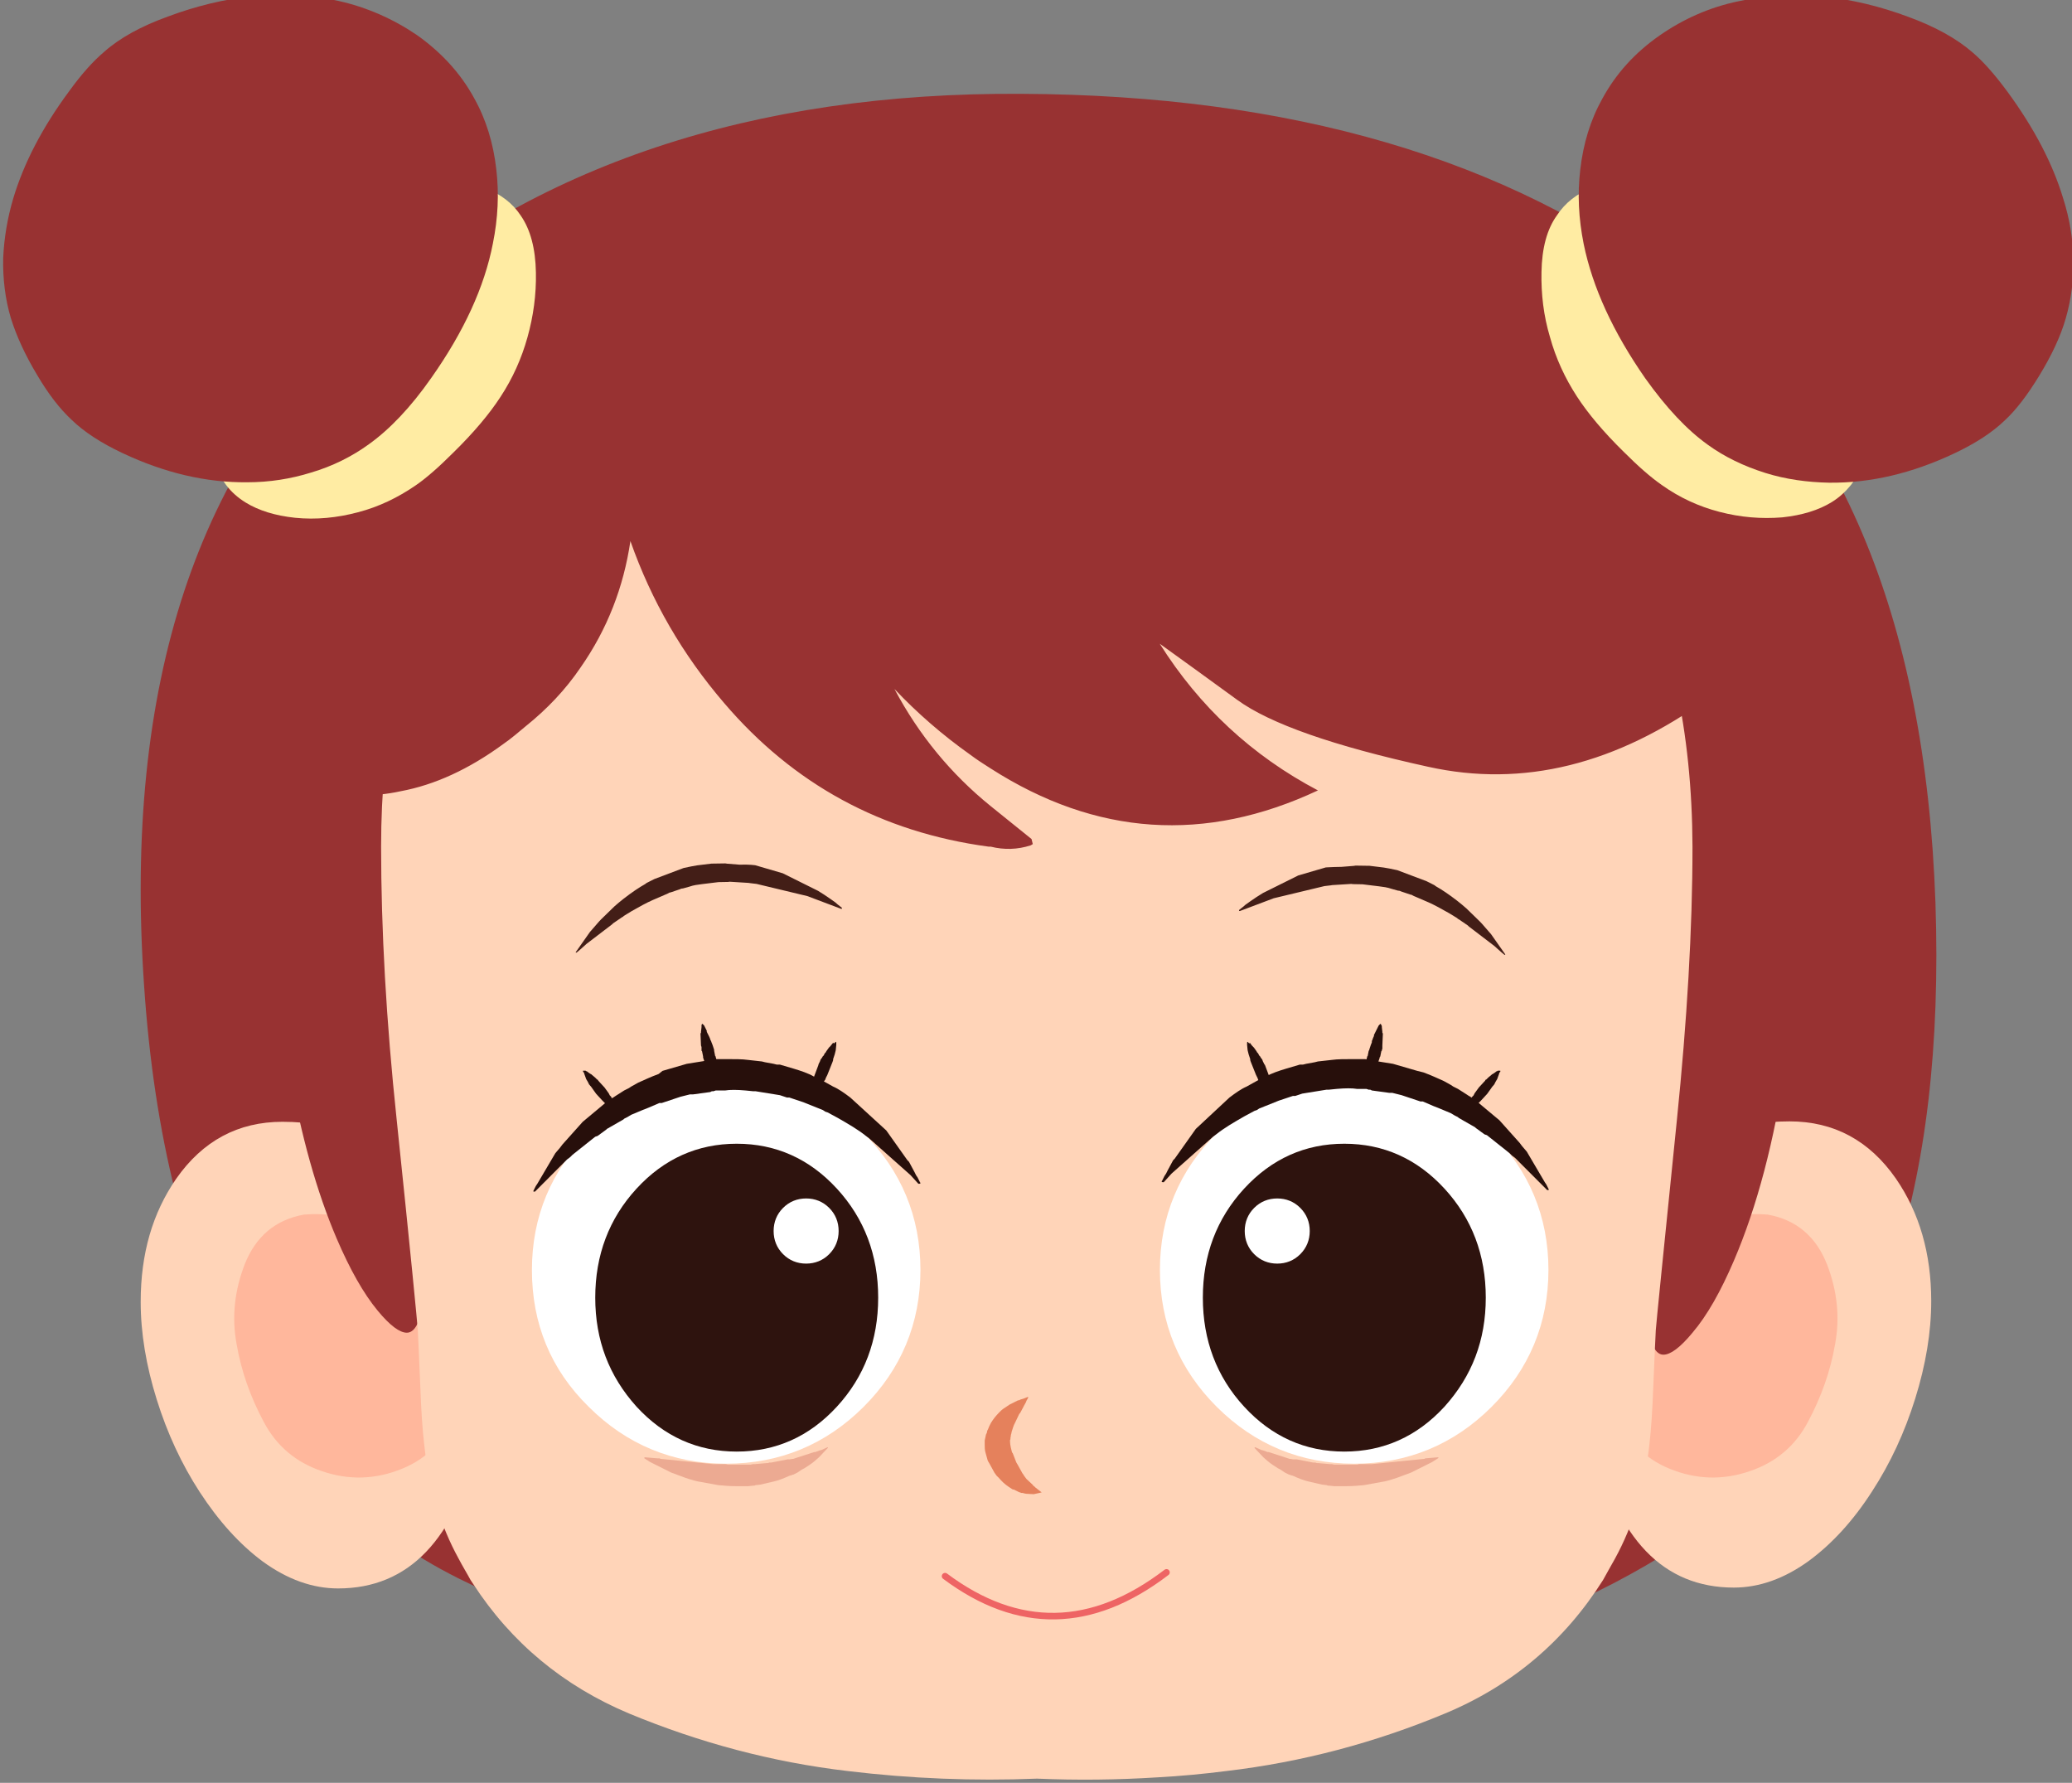 <?xml version="1.0" encoding="utf-8"?>
<!-- Generator: Adobe Illustrator 16.0.0, SVG Export Plug-In . SVG Version: 6.00 Build 0)  -->
<!DOCTYPE svg PUBLIC "-//W3C//DTD SVG 1.1//EN" "http://www.w3.org/Graphics/SVG/1.1/DTD/svg11.dtd">
<svg version="1.1" id="레이어_1" xmlns="http://www.w3.org/2000/svg" xmlns:xlink="http://www.w3.org/1999/xlink" x="0px"
	 y="0px" width="252px" height="216.8px" viewBox="0 0 252 216.8" style="enable-background:new 0 0 252 216.8;"
	 xml:space="preserve">
<rect x="0" y="0" width="252" height="216.8" fill="#808080" stroke="none"/>
<style type="text/css">
<![CDATA[
	.st0{fill:#7B4320;}
	.st1{fill:#E5815C;}
	.st2{fill:none;stroke:#431E17;stroke-width:2.2;stroke-linecap:round;stroke-linejoin:round;stroke-miterlimit:2.2;}
	.st3{fill:#B352D7;}
	.st4{fill:#ECAA92;}
	.st5{fill:#581F15;}
	.st6{fill:none;stroke:#E5815C;stroke-width:3.3;stroke-linecap:round;stroke-linejoin:round;stroke-miterlimit:2.2;}
	.st7{fill:#270F0B;}
	.st8{fill:none;stroke:#EE6464;stroke-width:1.55;stroke-linecap:round;stroke-linejoin:round;stroke-miterlimit:2.054;}
	.st9{fill:none;stroke:#2E0A0A;stroke-width:1.1;stroke-linecap:round;stroke-linejoin:round;stroke-miterlimit:2.2;}
	.st10{fill:#983232;}
	.st11{fill:#2E130E;}
	.st12{fill:#FFB79C;}
	.st13{fill:#FFD4B8;}
	.st14{fill:#FFECA3;}
	.st15{fill:#FFFFFF;}
	.st16{fill:#64331C;}
	.st17{fill:none;stroke:#ECAA92;stroke-width:2.2;stroke-linecap:round;stroke-linejoin:round;stroke-miterlimit:2.2;}
	.st18{fill:none;stroke:#270F0B;stroke-width:2.2;stroke-linecap:round;stroke-linejoin:round;stroke-miterlimit:2.2;}
	.st19{fill:none;stroke:#6633CC;stroke-width:5.5;stroke-linecap:round;stroke-linejoin:round;stroke-miterlimit:2.2;}
	.st20{fill:none;stroke:#EE6464;stroke-width:1.65;stroke-linecap:round;stroke-linejoin:round;stroke-miterlimit:2.2;}
	.st21{fill:#D20B0B;}
	.st22{fill:#742222;}
	.st23{fill:#431E17;}
]]>
</style>
<g transform="matrix( 0.513, 0, 0, 0.514, 514.9,671.9) ">
	<g transform="matrix( 1, 0, 0, 1, -3.95,-13.3) ">
		<g transform="matrix( 1, 0, 0, 1, 0,0) ">
			<g>
				<g id="girl01_00____girl01_girl01_00________5_0_Layer1_0_FILL">
					<path class="st10" d="M-757.6-1271.7c-63.7-0.4-115.6,16.9-155.4,51.8c-39.9,34.9-57.5,87.9-52.6,159.1
						c4.8,71.2,29.7,117.9,74.5,140.3c44.9,22.3,97.8,31.9,159,28.7c61.1-3.2,108.8-18.4,143.2-45.8c34.4-27.4,50.3-75,48-142.8
						c-2.4-67.8-23.2-116.5-62.2-146.2C-642.4-1256.4-693.8-1271.4-757.6-1271.7z"/>
				</g>
			</g>
		</g>
		<g transform="matrix( 1, 0, 0, 1, 0,0) ">
			<g>
				<g id="girl01_00____girl01_girl01_00________5_0_Layer0_0_FILL_FL">
					<path class="st14" d="M-634.3-1229.5c-0.1,5.2,0.5,10.3,2,15.3c1.4,5.1,3.6,9.8,6.4,14.1c2.6,4,6.3,8.4,11.1,13.1
						c3.5,3.5,6.5,6.1,9.1,7.9c4.1,2.9,8.6,5,13.6,6.3c5,1.3,9.9,1.7,14.9,1.3c4.7-0.5,8.6-1.7,11.7-3.6c1.8-1.1,3.3-2.5,4.6-4.1
						c1.3-1.7,2.2-3.5,2.6-5.5c0.5-2.4,0.3-5.8-0.6-10c-0.1-0.4-0.9-3.6-2.4-9.6c-1.5-5.3-2.8-9.2-4-11.6c-1.6-3.2-3.8-6.5-6.6-9.7
						c-5.7-6.8-12.3-12.7-19.8-17.6c-7.1-4.8-13.7-7.4-19.9-7.9c-3.8-0.3-7.4,0.2-10.7,1.6c-3.6,1.4-6.4,3.6-8.3,6.5
						C-633-1239.7-634.2-1235.2-634.3-1229.5z"/>
				</g>
			</g>
		</g>
		<g transform="matrix( 1, 0, 0, 1, 0,0) ">
			<g>
				<g id="girl01_00____girl01_girl01_00________5_0_Layer0_1_FILL">
					<path class="st10" d="M-606.3-1285.5c-5.9,4.1-10.4,9.1-13.6,15c-2.8,5-4.5,10.6-5.2,16.7c-0.7,5.8-0.4,11.6,0.8,17.6
						c2.1,10.3,7,20.9,14.6,31.8c5,7,9.9,12.2,14.8,15.7c4,2.9,8.6,5.1,13.7,6.7c4.8,1.5,9.9,2.2,15.1,2.3
						c9.8,0.1,19.6-2.2,29.6-6.9c5.1-2.4,9.1-5,12.1-7.9c2.8-2.6,5.4-6.1,8.1-10.5c3-4.9,5.1-9.4,6.3-13.6c1.3-4.5,1.9-9.2,1.8-14.1
						c-0.1-4.7-0.9-9.5-2.4-14.2c-2.5-8.3-6.9-16.7-13.3-25.4c-2.9-3.9-5.6-7-8.2-9.2c-3.8-3.3-8.9-6.1-15.2-8.4
						c-6.7-2.5-13.4-4.1-20-4.8c-7.1-0.7-13.9-0.3-20.3,1.1C-594.4-1292.2-600.7-1289.4-606.3-1285.5z"/>
				</g>
			</g>
		</g>
		<g transform="matrix( 1, 0, 0, 1, 0,0) ">
			<g>
				<g id="girl01_00____girl01_girl01_00________5_0_Layer0_2_FILL">
					<path class="st13" d="M-882.9-978.1c0-0.7,0.1-1.4,0.1-2.1c-5.5-16.1-11.7-27.9-18.7-35.4c-8.1-8.6-18.5-12.9-31.3-12.9
						c-10.5,0-18.9,4.5-25.2,13.5c-5.6,8.1-8.4,17.7-8.4,29.1c0,7.4,1.3,15.1,3.8,23.1c2.5,8,5.9,15.3,10.2,21.9
						c4.5,6.9,9.5,12.4,14.9,16.4c5.9,4.3,11.9,6.4,17.9,6.4c16.7,0,27.8-11.5,33.2-34.5C-884.7-959.9-883.5-968.4-882.9-978.1z"/>
				</g>
			</g>
		</g>
		<g transform="matrix( -1, 0, 0, 1, 583.65,-255.25) ">
			<g>
				<g id="girl01_00____girl01_girl01_00________5_0_Layer0_3_FILL">
					<path class="st12" d="M1481.3-738.4c-0.8,0.9-1.6,1.7-2.6,2.4c-4.6,3.3-6.8,7.6-6.6,13c0.2,6.3,1.3,12.5,3.4,18.5
						c2.2,6.3,6.4,10.8,12.5,13.3c6.3,2.6,12.7,2.8,19.1,0.6c6.2-2.1,10.8-6,13.8-11.7c3.1-5.8,5.3-11.9,6.4-18.3
						c1.2-6.4,0.5-12.7-1.9-18.9c-2.6-6.6-7.3-10.6-14.1-11.8c-5.1-0.4-10,0.3-14.7,2.2C1490.6-746.8,1485.5-743.2,1481.3-738.4z"/>
				</g>
			</g>
		</g>
		<g transform="matrix( 1, 0, 0, 1, 0,0) ">
			<g>
				<g id="girl01_00____girl01_girl01_00________5_0_Layer0_4_FILL">
					<path class="st10" d="M-898.3-1015.4c0-7.1-0.3-15.5-0.9-25.2l-9-70l-22.9,70c2.7,15.3,6.4,28.6,11.2,39.8
						c3.1,7.2,6.3,12.9,9.7,17c2.9,3.5,5.2,5.2,6.9,5.2c2.2,0,3.7-3.5,4.3-10.5C-898.6-993.8-898.3-1002.6-898.3-1015.4z"/>
				</g>
			</g>
		</g>
		<g transform="matrix( 1, 0, 0, 1, 0,0) ">
			<g>
				<g id="girl01_00____girl01_girl01_00________5_0_Layer0_5_FILL">
					<path class="st13" d="M-550.3-1015.1c-6.3-9-14.7-13.5-25.2-13.5c-12.8,0-23.2,4.3-31.3,12.9c-7,7.5-13.2,19.3-18.7,35.4
						c0,0.7,0,1.4,0.1,2.1c0.6,9.7,1.8,18.2,3.5,25.4c5.4,23,16.5,34.5,33.2,34.5c6,0,12-2.1,17.9-6.4c5.4-4,10.4-9.4,14.9-16.4
						c4.3-6.6,7.7-13.9,10.2-21.9c2.5-8,3.8-15.7,3.8-23.1C-541.9-997.3-544.7-1007-550.3-1015.1z"/>
				</g>
			</g>
		</g>
		<g transform="matrix( 1, 0, 0, 1, -583.7,-255.25) ">
			<g>
				<g id="girl01_00____girl01_girl01_00________5_0_Layer0_6_FILL">
					<path class="st12" d="M-27-738.4c-0.8,0.9-1.6,1.7-2.6,2.4c-4.6,3.3-6.8,7.6-6.6,13c0.2,6.3,1.3,12.5,3.4,18.5
						c2.2,6.3,6.4,10.8,12.5,13.3c6.3,2.6,12.7,2.8,19.1,0.6c6.2-2.1,10.8-6,13.8-11.7c3.1-5.8,5.3-11.9,6.4-18.3
						c1.2-6.4,0.5-12.7-1.9-18.9c-2.6-6.6-7.3-10.6-14.1-11.8c-5.1-0.4-10,0.3-14.7,2.2C-17.7-746.8-22.8-743.2-27-738.4z"/>
				</g>
			</g>
		</g>
		<g transform="matrix( 1, 0, 0, 1, 0,0) ">
			<g>
				<g id="girl01_00____girl01_girl01_00________5_0_Layer0_7_FILL">
					<path class="st10" d="M-588.7-995.6c5.5-12.8,9.6-28.3,12.3-46.6c6.8-68.1,1-90.2-17.3-66.4c-16.4-5.8-21.5,16.3-15.3,66.4
						c-0.9,12.6-1.4,23.3-1.4,32c0,12.9,0.2,21.6,0.7,26.3c0.7,7,2.1,10.5,4.3,10.5c1.7,0,4-1.7,6.9-5.2
						C-595-982.7-591.8-988.4-588.7-995.6z"/>
				</g>
			</g>
		</g>
		<g transform="matrix( 1, 0, 0, 1, 0,0) ">
			<g>
				<g id="girl01_00____girl01_girl01_00________5_0_Layer0_8_FILL">
					<path class="st13" d="M-613.9-1164.5c-37.4-26.8-82.8-43.4-136.2-49.9c-55.4,4.1-103.9,21.7-145.5,52.9
						c-9.2,19.4-13.8,42-13.8,67.9c0,19.6,1.2,41.2,3.7,64.7c3.3,31.5,4.9,48.1,5,49.7c0.1,1.8,0.3,6.3,0.6,13.5
						c0.2,5.5,0.5,10,0.9,13.4c1.1,10.4,3.9,19.4,8.2,27.2c1,1.9,2,3.5,2.8,5c0.2,0.3,0.4,0.6,0.6,0.9c9.1,14,21.5,24.2,37,30.7
						c16.7,6.9,33.9,11.5,51.8,13.6c14.9,1.8,29.9,2.4,44.9,1.8c9.5,0.4,19,0.3,28.5-0.3c5.5-0.3,10.9-0.8,16.4-1.5
						c17.9-2.1,35.2-6.7,51.8-13.6c15.9-6.6,28.4-17.2,37.5-31.6c0.8-1.4,1.7-3.1,2.8-5c4.3-7.8,7.1-16.9,8.2-27.2
						c0.4-3.5,0.7-7.9,0.9-13.4c0.3-7.2,0.5-11.7,0.6-13.5c0.1-1.6,1.8-18.2,5-49.7c2.4-23.5,3.7-45.1,3.7-64.7
						C-598.6-1120.8-603.7-1144.4-613.9-1164.5z"/>
				</g>
			</g>
		</g>
		<g transform="matrix( 1, 0, 0, 1, 0,0) ">
			<g>
				<g id="girl01_00____girl01_girl01_00________5_0_Layer0_9_FILL">
					<path class="st10" d="M-921.9-1147.3c-2.1,7.2-2.9,14.2-2.6,21.1c0.1,1.4,0.2,2.8,0.4,4c-0.6-0.7-1.1-1.6-1.3-2.7
						c-2.1-0.1-4.1,0.7-5.8,2.4c-1.7,1.6-2.6,3.6-2.6,5.7c0,1.6,0.6,3.2,1.6,4.8c0.9,1.4,2.2,2.6,3.7,3.5c2.5,1.4,5.7,2.3,9.8,2.6
						c1.4,0.1,2.7,0.2,4.1,0.2c3.4,0,6.6-0.3,9.8-1c8.1-1.5,16.2-5.2,24.4-11.2c1.9-1.3,3.6-2.8,5.3-4.2c5-4,9.4-8.6,13-13.9
						c6.3-9,10.2-19,11.8-29.9c5,14.2,12.4,26.9,22.2,38.3c16.5,19.3,37.4,30.6,62.7,34c0.2,0,0.3,0,0.5,0c3.2,0.8,6.4,0.7,9.5-0.3
						c0.2-0.1,0.3-0.2,0.5-0.3l-0.3-1.2l-9.7-7.8c-9.4-7.6-17-16.8-22.8-27.7c5.4,5.7,11.4,10.9,17.9,15.5c1.6,1.2,3.3,2.3,4.9,3.3
						c25,16,50.9,17.7,77.6,5.2c-15.6-8.2-28.1-19.8-37.5-34.7c4.6,3.3,10.7,7.7,18.4,13.3c7.7,5.6,22.8,10.9,45.2,15.8
						c22.5,5,44.7-0.5,66.7-16.4l7.1-8.4c1.3-1.9,2.2-3.8,2.6-5.7c1-4.1,0.1-8.6-2.6-13.4c-3.4-4.7-7.2-9-11.6-13
						c-16.1-14.7-33.5-27.8-52.2-39.3c-4.7-3.3-8.3-5.9-10.8-7.6c-5.3-3.7-10-6.7-14.1-9.1c-26.8-15.3-61.5-21.8-104.3-19.5
						c-16.5,0.9-31.1,3-43.7,6.2c-15.4,4-28.6,10-39.7,17.9c-6.5,4.6-14.1,11.4-22.8,20.4c-5.8,6-10.6,11.3-14.4,15.8
						c-5,6-9.1,11.8-12.4,17.5C-917.1-1160.5-920-1153.9-921.9-1147.3z"/>
				</g>
			</g>
		</g>
		<g transform="matrix( 1, 0, 0, 1, 0,0) ">
			<g>
				<g id="girl01_00____girl01_girl01_00________5_0_Layer0_10_FILL">
					<path class="st14" d="M-935.1-1225.5c-2.8,3.3-5,6.5-6.6,9.7c-1.2,2.4-2.5,6.3-4,11.6c-1.5,5.9-2.3,9.1-2.4,9.6
						c-0.9,4.3-1.1,7.6-0.6,10c0.4,1.9,1.3,3.8,2.6,5.5c1.2,1.6,2.8,3,4.6,4.1c3.1,1.9,7,3.1,11.7,3.6c5,0.5,10,0,14.9-1.3
						c5-1.3,9.5-3.5,13.6-6.3c2.5-1.7,5.5-4.3,9.1-7.9c4.8-4.7,8.5-9.1,11.1-13.1c2.9-4.4,5-9.1,6.4-14.1c1.4-5,2.1-10.1,2-15.3
						c-0.1-5.7-1.3-10.2-3.6-13.5c-1.9-2.9-4.7-5-8.3-6.5c-3.4-1.4-6.9-1.9-10.7-1.6c-6.1,0.5-12.8,3.2-19.9,7.9
						C-922.8-1238.2-929.4-1232.3-935.1-1225.5z"/>
				</g>
			</g>
		</g>
		<g transform="matrix( 1, 0, 0, 1, 0,0) ">
			<g>
				<g id="girl01_00____girl01_girl01_00________5_0_Layer0_11_FILL">
					<path class="st10" d="M-919.6-1293.7c-6.4-1.4-13.2-1.8-20.3-1.1c-6.6,0.7-13.3,2.3-20,4.8c-6.4,2.3-11.5,5.1-15.2,8.4
						c-2.6,2.2-5.3,5.2-8.2,9.2c-6.4,8.6-10.8,17.1-13.3,25.4c-1.4,4.7-2.2,9.5-2.4,14.2c-0.1,5,0.5,9.7,1.8,14.1
						c1.3,4.2,3.4,8.8,6.3,13.6c2.6,4.4,5.3,7.9,8.1,10.5c3,2.9,7,5.5,12.1,7.9c10,4.7,19.8,7,29.6,6.9c5.2,0,10.3-0.8,15.1-2.3
						c5.1-1.5,9.7-3.8,13.7-6.7c4.9-3.5,9.9-8.7,14.8-15.7c7.7-10.9,12.6-21.5,14.6-31.8c1.2-5.9,1.5-11.8,0.8-17.6
						c-0.7-6.1-2.4-11.7-5.2-16.7c-3.2-5.9-7.8-10.9-13.6-15C-906.5-1289.4-912.8-1292.2-919.6-1293.7z"/>
				</g>
			</g>
		</g>
	</g>
	<g transform="matrix( 1, 0, 0, 1, -0.35,179.3) ">
		<g transform="matrix( 1, 0, 0, 1, 0,0) ">
			<g>
				<path id="girl01_00____girl01_girl01_00_________0_Layer0_0_1_STROKES" class="st8" d="M-779.3-1113.6
					c17.3,12.9,34.8,12.6,52.5-0.9"/>
			</g>
		</g>
	</g>
	<g transform="matrix( 1, 0, 0, 1, -0.35,149.8) ">
		<g transform="matrix( 1, 0, 0, 1, 0,0) ">
			<g>
				<g id="girl01_00____girl01_girl01_00______5_0_Layer0_0_STROKES_1_FILL">
					<path class="st1" d="M-760.7-1126.1l-0.7,0.2l-0.4,0.2l-0.2,0l-2,1l-1.5,1c-0.1,0.1-0.3,0.2-0.5,0.4l-0.5,0.5
						c-0.8,0.8-1.4,1.6-1.9,2.4c-0.3,0.5-0.5,1-0.7,1.5l-0.2,0.4l-0.1,0.5l-0.2,0.4l-0.3,1.4l0,1c0,0.6,0,1.3,0.2,1.9l0.5,1.8
						l0.2,0.4l0.1,0.1l0,0v0.1l0.1,0.1l0.1,0.2l1.1,2l0.5,0.7l0.2,0.2l0.1,0.1l0.3,0.3c0.6,0.7,1.3,1.4,2.2,2l0.6,0.4l0.3,0.2
						l0.2,0.1l0.2,0l1.2,0.6l0.6,0.2l0.3,0l0.3,0.1l0.5,0.1l1.8,0.1l1.4-0.3l0.4-0.1l0.1-0.1l-0.1,0l-1.4-1.1l-0.3-0.3l-0.2-0.1
						l-0.1-0.2l-1.5-1.4l-0.6-0.8l-0.1-0.2l-0.3-0.4l-0.1-0.2c-0.3-0.5-0.6-1.1-1-1.8l-0.3-0.5l-0.9-2.3v0l-0.1,0l-0.3-1.2
						c-0.1-0.4-0.2-1-0.2-1.8l0.1-0.2v-0.3l0.1-0.5v-0.2l0.1-0.3l0.1-0.5c0.3-0.9,0.5-1.6,0.7-1.9l1.1-2.3l0.2-0.2l0.8-1.5l0.1-0.2
						l0.5-0.9l0.1-0.3l0.4-0.7l0-0.2h-0.1L-760.7-1126.1z"/>
				</g>
			</g>
		</g>
	</g>
	<g transform="matrix( 1.687, 0, 0, 1.679, -1019.55,-526.55) ">
		<g>
			<g id="girl01_00____girl01_girl01_00________5____0_Layer4_0_FILL">
				<path class="st15" d="M227-286c0-7.5-2.7-14-8-19.3c-5.3-5.3-11.7-8-19.3-8c-7.5,0-14,2.7-19.3,8c-5.3,5.3-8,11.8-8,19.3
					c0,7.5,2.7,14,8,19.3c5.3,5.3,11.8,8,19.3,8c7.5,0,14-2.7,19.3-8C224.3-272,227-278.5,227-286z"/>
			</g>
		</g>
	</g>
	<g transform="matrix( -1.687, 0, 0, 1.679, 1013.7,-526.55) ">
		<g>
			<g id="girl01_00____girl01_girl01_00________5____0_Layer4_1_FILL">
				<path class="st15" d="M1121.1-286c0-7.5-2.7-14-8-19.3c-5.3-5.3-11.7-8-19.3-8c-7.5,0-14,2.7-19.3,8c-5.3,5.3-8,11.8-8,19.3
					c0,7.5,2.7,14,8,19.3c5.3,5.3,11.8,8,19.3,8c7.5,0,14-2.7,19.3-8C1118.5-272,1121.1-278.5,1121.1-286z"/>
			</g>
		</g>
	</g>
	<g transform="matrix( 1.305, 0, 0, 1.417, -769.95,-423.9) ">
		<g>
			<g id="girl01_00____girl01_girl01_00________5____0_Layer3_0_MEMBER_0_FILL">
				<path class="st11" d="M90.8-406.7c0-7.1-2.5-13.2-7.5-18.2c-5-5-11.1-7.5-18.2-7.5c-7.1,0-13.2,2.5-18.2,7.5
					c-5,5-7.5,11.1-7.5,18.2c0,7.1,2.5,13.2,7.5,18.2c5,5,11.1,7.5,18.2,7.5c7.1,0,13.2-2.5,18.2-7.5
					C88.3-393.6,90.8-399.6,90.8-406.7z"/>
			</g>
		</g>
	</g>
	<g transform="matrix( -1.243, 0, 0, 1.243, -21.35,-13.6) ">
		<g>
			<g id="girl01_00____girl01_girl01_00________5____0_Layer3_0_MEMBER_1_FILL">
				<path class="st15" d="M552.9-806.4c0-1.7-0.6-3.2-1.8-4.4c-1.2-1.2-2.7-1.8-4.4-1.8s-3.2,0.6-4.4,1.8c-1.2,1.2-1.8,2.7-1.8,4.4
					c0,1.7,0.6,3.2,1.8,4.4c1.2,1.2,2.7,1.8,4.4,1.8s3.2-0.6,4.4-1.8C552.3-803.2,552.9-804.7,552.9-806.4z"/>
			</g>
		</g>
	</g>
	<g transform="matrix( -1.305, 0, 0, 1.417, 764.1,-423.9) ">
		<g>
			<g id="girl01_00____girl01_girl01_00________5____0_Layer2_0_MEMBER_0_FILL">
				<path class="st11" d="M1246.5-406.7c0-7.1-2.5-13.2-7.5-18.2c-5-5-11.1-7.5-18.2-7.5c-7.1,0-13.2,2.5-18.2,7.5
					c-5,5-7.5,11.1-7.5,18.2c0,7.1,2.5,13.2,7.5,18.2c5,5,11.1,7.5,18.2,7.5c7.1,0,13.2-2.5,18.2-7.5
					C1244-393.6,1246.5-399.6,1246.5-406.7z"/>
			</g>
		</g>
	</g>
	<g transform="matrix( 1.243, 0, 0, 1.243, 15.5,-13.6) ">
		<g>
			<g id="girl01_00____girl01_girl01_00________5____0_Layer2_0_MEMBER_1_FILL">
				<path class="st15" d="M-660-806.4c0-1.7-0.6-3.2-1.8-4.4c-1.2-1.2-2.7-1.8-4.4-1.8c-1.7,0-3.2,0.6-4.4,1.8
					c-1.2,1.2-1.8,2.7-1.8,4.4c0,1.7,0.6,3.2,1.8,4.4c1.2,1.2,2.7,1.8,4.4,1.8c1.7,0,3.2-0.6,4.4-1.8
					C-660.6-803.2-660-804.7-660-806.4z"/>
			</g>
		</g>
	</g>
	<g transform="matrix( 1, 0, 0, 1, 71,77.5) ">
		<g transform="matrix( -1.243, 0, 0, 1.243, -90.05,-98.85) ">
			<g>
				<g id="girl01_00____girl01_girl01_00__________5_0_Layer3_0_STROKES_1_FILL">
					<path class="st4" d="M520.3-756.9l-2.4-0.2c-0.1,0-0.1,0-0.1,0.1l0.1,0.1l1.1,0.7l4,2l2.7,1c1.2,0.4,2.2,0.7,3,0.8l3.3,0.6
						c1,0.1,2.2,0.2,3.5,0.2l2.2,0l0.9-0.1h0.3l0.2-0.1l0.9-0.1l2.6-0.6c0.9-0.2,1.9-0.6,3-1.1l0.4-0.1l0.2-0.1l0.1,0l0.8-0.4
						l0.3-0.2l0.3-0.2l0.3-0.2l0.2-0.1l0.2-0.1c0.6-0.4,1.3-0.8,2-1.4l0.8-0.7l1.7-1.8l-0.1-0.1h-0.1l-1.1,0.5l-0.4,0.1l-0.8,0.3
						l-0.2,0l-3.4,1.1l-0.3,0.1l-0.3,0.1c0,0-0.3,0-0.7,0.1H545l-0.2,0l-3.1,0.6h-0.4L541-756h-0.2l-2.3,0.2h-0.4l-0.4,0.1h-4.4
						l-0.4-0.1h-0.8l-0.2,0h-0.2l-0.4,0h-0.8l-10-1l-0.2-0.1H520.3z"/>
				</g>
			</g>
		</g>
		<g transform="matrix( 1.855, 0, 0, 1.855, -1199.3,-665) ">
			<g>
				<g id="girl01_00____girl01_girl01_00__________5_0_Layer2_0_STROKES_1_FILL">
					<path class="st7" d="M248.3-251.4l-3.1-0.9l-2.5-0.4l-0.2-0.1h-0.2l-0.7-0.1h-0.4l-0.4,0h-0.5c-1.3,0-2.2,0-2.9,0.1l-1.8,0.2
						l-0.4,0.1l-1.1,0.2l-0.4,0.1l-0.4,0l-1.7,0.5c-1,0.3-1.9,0.6-2.6,1l-0.2,0.1l-0.2,0.1l-0.3,0.1l-1.8,1
						c-0.7,0.3-1.4,0.8-2.2,1.4L220-244l-2.7,3.8l-0.1,0.1l-0.1,0.1l-0.7,1.3l-0.2,0.4l-0.2,0.3l-0.3,0.6c-0.1,0.1-0.1,0.2,0.1,0.2
						h0.1l1-1.1l5.3-4.7l0.4-0.3c1-0.8,2.2-1.5,3.6-2.3l1.3-0.7l0.3-0.1l0.3-0.2l2.5-1l1.2-0.4l0.3-0.1l0.3-0.1l0.3,0l0.9-0.3
						l3.1-0.5h0.3l1-0.1c1.1-0.1,2-0.1,2.6,0h0.1l-0.2,0h0l0.1,0h0.5l0.2,0h0.5l0.3,0.1h0.2l0.2,0.1l2.2,0.3l0.2,0h0.2l1.2,0.3
						l0.3,0.1l0.3,0.1l1.8,0.6l0.3,0l1.4,0.6c0.3,0.1,1,0.4,2.2,0.9l0.5,0.3l0.4,0.2l0.1,0.1l2.1,1.2l0.1,0.1l1.1,0.8l0.3,0.1
						l2.9,2.3l0.3,0.3l0.4,0.3l4.1,4.1h0.2v-0.1l-0.3-0.6l-0.2-0.3l-2.3-3.9l-0.6-0.7l-0.3-0.4l-2.6-2.9l-3-2.5l-0.6-0.4l-0.1-0.1
						l-0.2-0.1l-0.3-0.2l-1.1-0.7l-0.6-0.3l-0.3-0.2l-0.9-0.5c-0.7-0.3-1.5-0.7-2.6-1.1L248.3-251.4z"/>
				</g>
			</g>
		</g>
		<g transform="matrix( -1.243, 0, 0, 1.243, -90.05,-90.75) ">
			<g>
				<g id="girl01_00____girl01_girl01_00__________5_0_Layer1_0_STROKES_1_FILL">
					<path class="st7" d="M506.2-837.2l-0.2,0v0.2l0.1,0.1l0.1,0.1v0.1l0.4,1.1l0.3,0.5l0.1,0.2l0.2,0.4l0.1,0l0,0.1l0.2,0.2l1,1.4
						l1.2,1.3l0.1,0.1l0.1,0.1l0.4,0.4l0.6,0.5l0.1,0.1l0.2,0.1l0.3,0.2l0.4,0.3l0.1,0.1l0.1,0l0.2,0.1l0.1,0l0.2,0v-0.2l0-0.1
						l-0.1-0.1v-0.1l-0.4-1.1l-0.3-0.5l-0.1-0.1l-0.2-0.4l-0.1-0.1l-0.1-0.1l-0.2-0.2l-0.2-0.4l-0.8-1.1l-1.2-1.3l-0.1-0.2l-0.1,0
						l-0.4-0.4l-0.6-0.5l-0.1-0.1l-0.2-0.1l-0.3-0.2l-0.4-0.3l-0.1,0l-0.1-0.1l-0.2,0L506.2-837.2z"/>
				</g>
			</g>
		</g>
		<g transform="matrix( -1.243, 0, 0, 1.243, -90.05,-90.75) ">
			<g>
				<g id="girl01_00____girl01_girl01_00__________5_0_Layer1_1_STROKES_1_FILL">
					<path class="st7" d="M529-846l-0.1-0.1l-0.1,0l-0.1,0.2l-0.1,0.2v0.2l-0.1,0.9v0.2l-0.1,0.1l0.1,2.3l0,0.3v0.3l0.1,0.3v0.1
						l0.1,0.1l0.2,1l0.1,0.1v0.1l0.1,0.3l0.1,0.3l0.1,0.3l0.2,0.5l0,0.3l0.1,0.1v0.1l0.2,0.5l0.1,0.2l0.1,0.2l0.2,0.4l0.1,0.2
						l0.1,0.2l0.5,1l0.1,0.1l0.1,0.1l0.1,0.1l0.1-0.2l0.1-0.2v-0.2l0.1-0.9v-0.2l0.1-0.1l-0.1-2.3l0-0.3v-0.3l-0.1-0.3v-0.1
						l-0.1-0.1l-0.2-1l-0.1-0.1v-0.1l-0.1-0.3l-0.1-0.3l-0.1-0.3l-0.2-0.5l0-0.3l-0.1-0.1v-0.1l-0.2-0.5l-0.1-0.2l0-0.2l-0.2-0.4
						l-0.1-0.2l-0.1-0.2l-0.5-1L529-846z"/>
				</g>
			</g>
		</g>
		<g transform="matrix( -1.243, 0, 0, 1.243, -90.05,-90.75) ">
			<g>
				<g id="girl01_00____girl01_girl01_00__________5_0_Layer1_2_STROKES_1_FILL">
					<path class="st7" d="M553.7-842.5l0,0.1l-0.4,0.5l-0.3,0.3l-0.5,0.7l-0.1,0.2l-0.2,0.2l-0.2,0.4l-0.1,0.1l-0.1,0.1l-0.1,0.2
						l-0.3,0.4l-0.1,0.3l-0.3,0.6l-0.1,0.1l-0.9,2.4l-0.1,0.3l0,0.1v0.1l-0.2,0.5l-0.2,0.9l-0.1,0.4l-0.1,1v0.5l0.1,0.1l0.3-0.3
						l0.1,0l0.1-0.1l0.4-0.5l0.3-0.3l0.5-0.7l0.1-0.2l0.2-0.2l0.2-0.4l0.1-0.1l0.1-0.1l0.1-0.2l0.3-0.4l0.1-0.3l0.3-0.6l1-2.5
						l0.1-0.3l0-0.1v-0.1l0.3-0.9l0.1-0.4l0.1-0.4l0.1-1v-0.5l-0.1-0.1l-0.3,0.3L553.7-842.5z"/>
				</g>
			</g>
		</g>
		<g transform="matrix( 1, 0, 0, 1, 4.15,-61.25) ">
			<g transform="matrix( 1.018, 0.124, -0.141, 1.157, -637.7,-430.45) ">
				<g>
					<g id="girl01_00____girl01_girl01_00_______5_0_Layer0_0_STROKES_1_FILL">
						<path class="st23" d="M-203.9-572.6l-6.1,2.3l-7.6,4.4c-0.9,0.6-1.8,1.3-2.7,2l-1,0.8l-0.4,0.4l-0.9,0.8l0,0.2l0.2,0l7.4-3.4
							l11.3-3.7l1.4-0.3l0.4-0.1l4.3-0.7l0.4,0l2.2-0.2l0.8,0c1,0,2,0,3,0c1,0,2,0,3,0.2l1.5,0.2l0.4,0l0.4,0.1l2.2,0.4l0.2,0
							l0.6,0.2l0.4,0.1l3.1,0.8c1.5,0.4,3.2,1,5.1,1.7l2,0.8l0.1,0.1l0.3,0.1l2.2,1l0.3,0.2l6.4,3.3c0.5,0.3,1.1,0.7,1.8,1.1
							l0.7,0.4c0,0,0.1,0,0.2,0l0-0.1l-3.8-3.7l-2.4-1.9c-0.1-0.1-0.7-0.5-1.9-1.3l-2.1-1.4c-0.7-0.4-1.5-0.9-2.3-1.3
							c-2.1-1.1-3.9-1.9-5.3-2.4l-0.4-0.2l-1.9-0.6l-7-1.5c-1.4-0.1-2.5-0.2-3.2-0.2c-1.1,0-2.2,0-3.3,0l-3.2,0.3l-0.4,0.1l-2.8,0.5
							C-202.8-572.8-203.8-572.6-203.9-572.6z"/>
					</g>
				</g>
			</g>
		</g>
	</g>
	<g transform="matrix( -1, 0, 0, 1, -76.85,77.5) ">
		<g transform="matrix( -1.243, 0, 0, 1.243, -90.05,-98.85) ">
			<g>
				<g id="girl01_00____girl01_girl01_00__________5_0_Layer3_0_STROKES_1_FILL_1_">
					<path class="st4" d="M-692.7-756.9l-2.4-0.2c-0.1,0-0.1,0-0.1,0.1l0,0.1l1.1,0.7l4,2l2.7,1c1.2,0.4,2.2,0.7,3,0.8l3.3,0.6
						c1,0.1,2.2,0.2,3.5,0.2l2.2,0l0.9-0.1h0.3l0.2-0.1l0.9-0.1l2.6-0.6c0.9-0.2,1.9-0.6,3-1.1l0.4-0.1l0.2-0.1l0.1,0l0.8-0.4
						l0.3-0.2l0.3-0.2l0.3-0.2l0.2-0.1l0.2-0.1c0.6-0.4,1.3-0.8,2-1.4l0.8-0.7l1.7-1.8l0-0.1h-0.1l-1.1,0.5l-0.4,0.1l-0.8,0.3
						l-0.2,0l-3.4,1.1l-0.3,0.1l-0.3,0.1c0,0-0.3,0-0.7,0.1h-0.2l-0.2,0l-3.1,0.6h-0.4l-0.2,0.1h-0.2l-2.3,0.2h-0.4l-0.4,0.1h-4.4
						l-0.4-0.1h-0.8l-0.2,0h-0.2l-0.4,0h-0.8l-10-1l-0.2-0.1H-692.7z"/>
				</g>
			</g>
		</g>
		<g transform="matrix( 1.855, 0, 0, 1.855, -1199.3,-665) ">
			<g>
				<g id="girl01_00____girl01_girl01_00__________5_0_Layer2_0_STROKES_1_FILL_1_">
					<path class="st7" d="M1061.5-251.4l-3.1-0.9l-2.5-0.4l-0.2-0.1h-0.2l-0.7-0.1h-0.4l-0.4,0h-0.5c-1.3,0-2.2,0-2.9,0.1l-1.8,0.2
						l-0.4,0.1l-1.1,0.2l-0.4,0.1l-0.4,0l-1.7,0.5c-1,0.3-1.9,0.6-2.6,1l-0.2,0.1l-0.2,0.1l-0.3,0.1l-1.8,1
						c-0.7,0.3-1.4,0.8-2.2,1.4l-4.6,4.2l-2.7,3.8l-0.1,0.1l-0.1,0.1l-0.7,1.3l-0.2,0.4l-0.2,0.3l-0.3,0.6c-0.1,0.1-0.1,0.2,0.1,0.2
						h0.1l1-1.1l5.3-4.7l0.4-0.3c1-0.8,2.2-1.5,3.6-2.3l1.3-0.7l0.3-0.1l0.3-0.2l2.5-1l1.2-0.4l0.3-0.1l0.3-0.1l0.3,0l0.9-0.3
						l3.1-0.5h0.3l1-0.1c1.1-0.1,2-0.1,2.6,0h0l-0.2,0h0.1l0.1,0h0.5l0.2,0h0.5l0.3,0.1h0.2l0.2,0.1l2.2,0.3l0.2,0h0.2l1.2,0.3
						l0.3,0.1l0.3,0.1l1.8,0.6l0.3,0l1.4,0.6c0.3,0.1,1,0.4,2.2,0.9l0.5,0.3l0.4,0.2l0.1,0.1l2.1,1.2l0.1,0.1l1.1,0.8l0.3,0.1
						l2.9,2.3l0.3,0.3l0.4,0.3l4.1,4.1h0.2v-0.1l-0.3-0.6l-0.2-0.3l-2.3-3.9l-0.6-0.7l-0.3-0.4l-2.6-2.9l-3-2.5l-0.6-0.4l-0.1-0.1
						l-0.2-0.1l-0.3-0.2l-1.1-0.7l-0.6-0.3l-0.3-0.2l-0.9-0.5c-0.7-0.3-1.5-0.7-2.6-1.1L1061.5-251.4z"/>
				</g>
			</g>
		</g>
		<g transform="matrix( -1.243, 0, 0, 1.243, -90.05,-90.75) ">
			<g>
				<g id="girl01_00____girl01_girl01_00__________5_0_Layer1_0_STROKES_1_FILL_1_">
					<path class="st7" d="M-706.7-837.2l-0.2,0v0.2l0.1,0.1l0.1,0.1v0.1l0.4,1.1l0.3,0.5l0.1,0.2l0.2,0.4l0.1,0l0,0.1l0.2,0.2l1,1.4
						l1.2,1.3l0.1,0.1l0.1,0.1l0.4,0.4l0.6,0.5l0.1,0.1l0.2,0.1l0.3,0.2l0.4,0.3l0.1,0.1l0,0l0.2,0.1l0.1,0l0.2,0v-0.2l-0.1-0.1
						l0-0.1v-0.1l-0.4-1.1l-0.3-0.5l-0.1-0.1l-0.2-0.4l0-0.1l-0.1-0.1l-0.2-0.2l-0.2-0.4l-0.8-1.1l-1.2-1.3l-0.1-0.2l-0.1,0
						l-0.4-0.4l-0.6-0.5l-0.1-0.1l-0.2-0.1l-0.3-0.2l-0.4-0.3l-0.1,0l-0.1-0.1l-0.2,0L-706.7-837.2z"/>
				</g>
			</g>
		</g>
		<g transform="matrix( -1.243, 0, 0, 1.243, -90.05,-90.75) ">
			<g>
				<g id="girl01_00____girl01_girl01_00__________5_0_Layer1_1_STROKES_1_FILL_1_">
					<path class="st7" d="M-684-846l-0.1-0.1l-0.1,0l-0.1,0.2l0,0.2v0.2l-0.1,0.9v0.2l-0.1,0.1l0.1,2.3l0.1,0.3v0.3l0,0.3v0.1
						l0.1,0.1l0.2,1l0,0.1v0.1l0.1,0.3l0.1,0.3l0.1,0.3l0.2,0.5l0.1,0.3l0.1,0.1v0.1l0.2,0.5l0.1,0.2l0.1,0.2l0.2,0.4l0.1,0.2
						l0.1,0.2l0.5,1l0.1,0.1l0.1,0.1l0.1,0.1l0.1-0.2l0.1-0.2v-0.2l0.1-0.9v-0.2l0-0.1l-0.1-2.3l0-0.3v-0.3l-0.1-0.3v-0.1l-0.1-0.1
						l-0.2-1l0-0.1v-0.1l-0.1-0.3l-0.1-0.3l-0.1-0.3l-0.2-0.5l-0.1-0.3l-0.1-0.1v-0.1l-0.2-0.5l-0.1-0.2l-0.1-0.2l-0.2-0.4l-0.1-0.2
						l0-0.2l-0.5-1L-684-846z"/>
				</g>
			</g>
		</g>
		<g transform="matrix( -1.243, 0, 0, 1.243, -90.05,-90.75) ">
			<g>
				<g id="girl01_00____girl01_girl01_00__________5_0_Layer1_2_STROKES_1_FILL_1_">
					<path class="st7" d="M-659.2-842.5l-0.1,0.1l-0.4,0.5l-0.3,0.3l-0.5,0.7l-0.1,0.2l-0.2,0.2l-0.2,0.4l-0.1,0.1l-0.1,0.1
						l-0.1,0.2l-0.3,0.4l-0.1,0.3l-0.3,0.6l0,0.1l-0.9,2.4l0,0.3l-0.1,0.1v0.1l-0.2,0.5l-0.2,0.9l-0.1,0.4l-0.1,1v0.5l0.1,0.1
						l0.3-0.3l0.1,0l0.1-0.1l0.4-0.5l0.3-0.3l0.5-0.7l0.1-0.2l0.2-0.2l0.2-0.4l0.1-0.1l0.1-0.1l0.1-0.2l0.3-0.4l0.1-0.3l0.3-0.6
						l1-2.5l0.1-0.3l0-0.1v-0.1l0.3-0.9l0.1-0.4l0.1-0.4l0.1-1v-0.5l-0.1-0.1l-0.3,0.3L-659.2-842.5z"/>
				</g>
			</g>
		</g>
		<g transform="matrix( 1, 0, 0, 1, 4.15,-61.25) ">
			<g transform="matrix( 1.018, 0.124, -0.141, 1.157, -637.7,-430.45) ">
				<g>
					<g id="girl01_00____girl01_girl01_00_______5_0_Layer0_0_STROKES_1_FILL_1_">
						<path class="st23" d="M1255.9-729.5l-6.1,2.3l-7.6,4.4c-0.9,0.6-1.8,1.3-2.7,2l-1,0.8l-0.4,0.4l-0.9,0.8l0,0.2l0.2,0l7.4-3.4
							l11.3-3.7l1.4-0.3l0.4-0.1l4.3-0.7l0.4,0l2.2-0.2l0.8,0c1,0,2,0,3,0c1,0,2,0,3,0.2l1.5,0.2l0.4,0l0.4,0.1l2.2,0.4l0.2,0
							l0.6,0.2l0.4,0.1l3.1,0.8c1.5,0.4,3.2,1,5.1,1.7l2,0.8l0.1,0.1l0.3,0.1l2.2,1l0.3,0.2l6.4,3.3c0.5,0.3,1.1,0.7,1.8,1.1
							l0.7,0.4c0,0,0.1,0,0.2,0l0-0.1l-3.8-3.7l-2.4-1.9c-0.1-0.1-0.7-0.5-1.9-1.3l-2.1-1.4c-0.7-0.4-1.5-0.9-2.3-1.3
							c-2.1-1.1-3.9-1.9-5.3-2.4l-0.4-0.2l-1.9-0.6l-7-1.5c-1.4-0.1-2.5-0.2-3.2-0.2c-1.1,0-2.2,0-3.3,0l-3.2,0.3l-0.4,0.1l-2.8,0.5
							C1257-729.8,1256-729.5,1255.9-729.5z"/>
					</g>
				</g>
			</g>
		</g>
	</g>
</g>
</svg>
